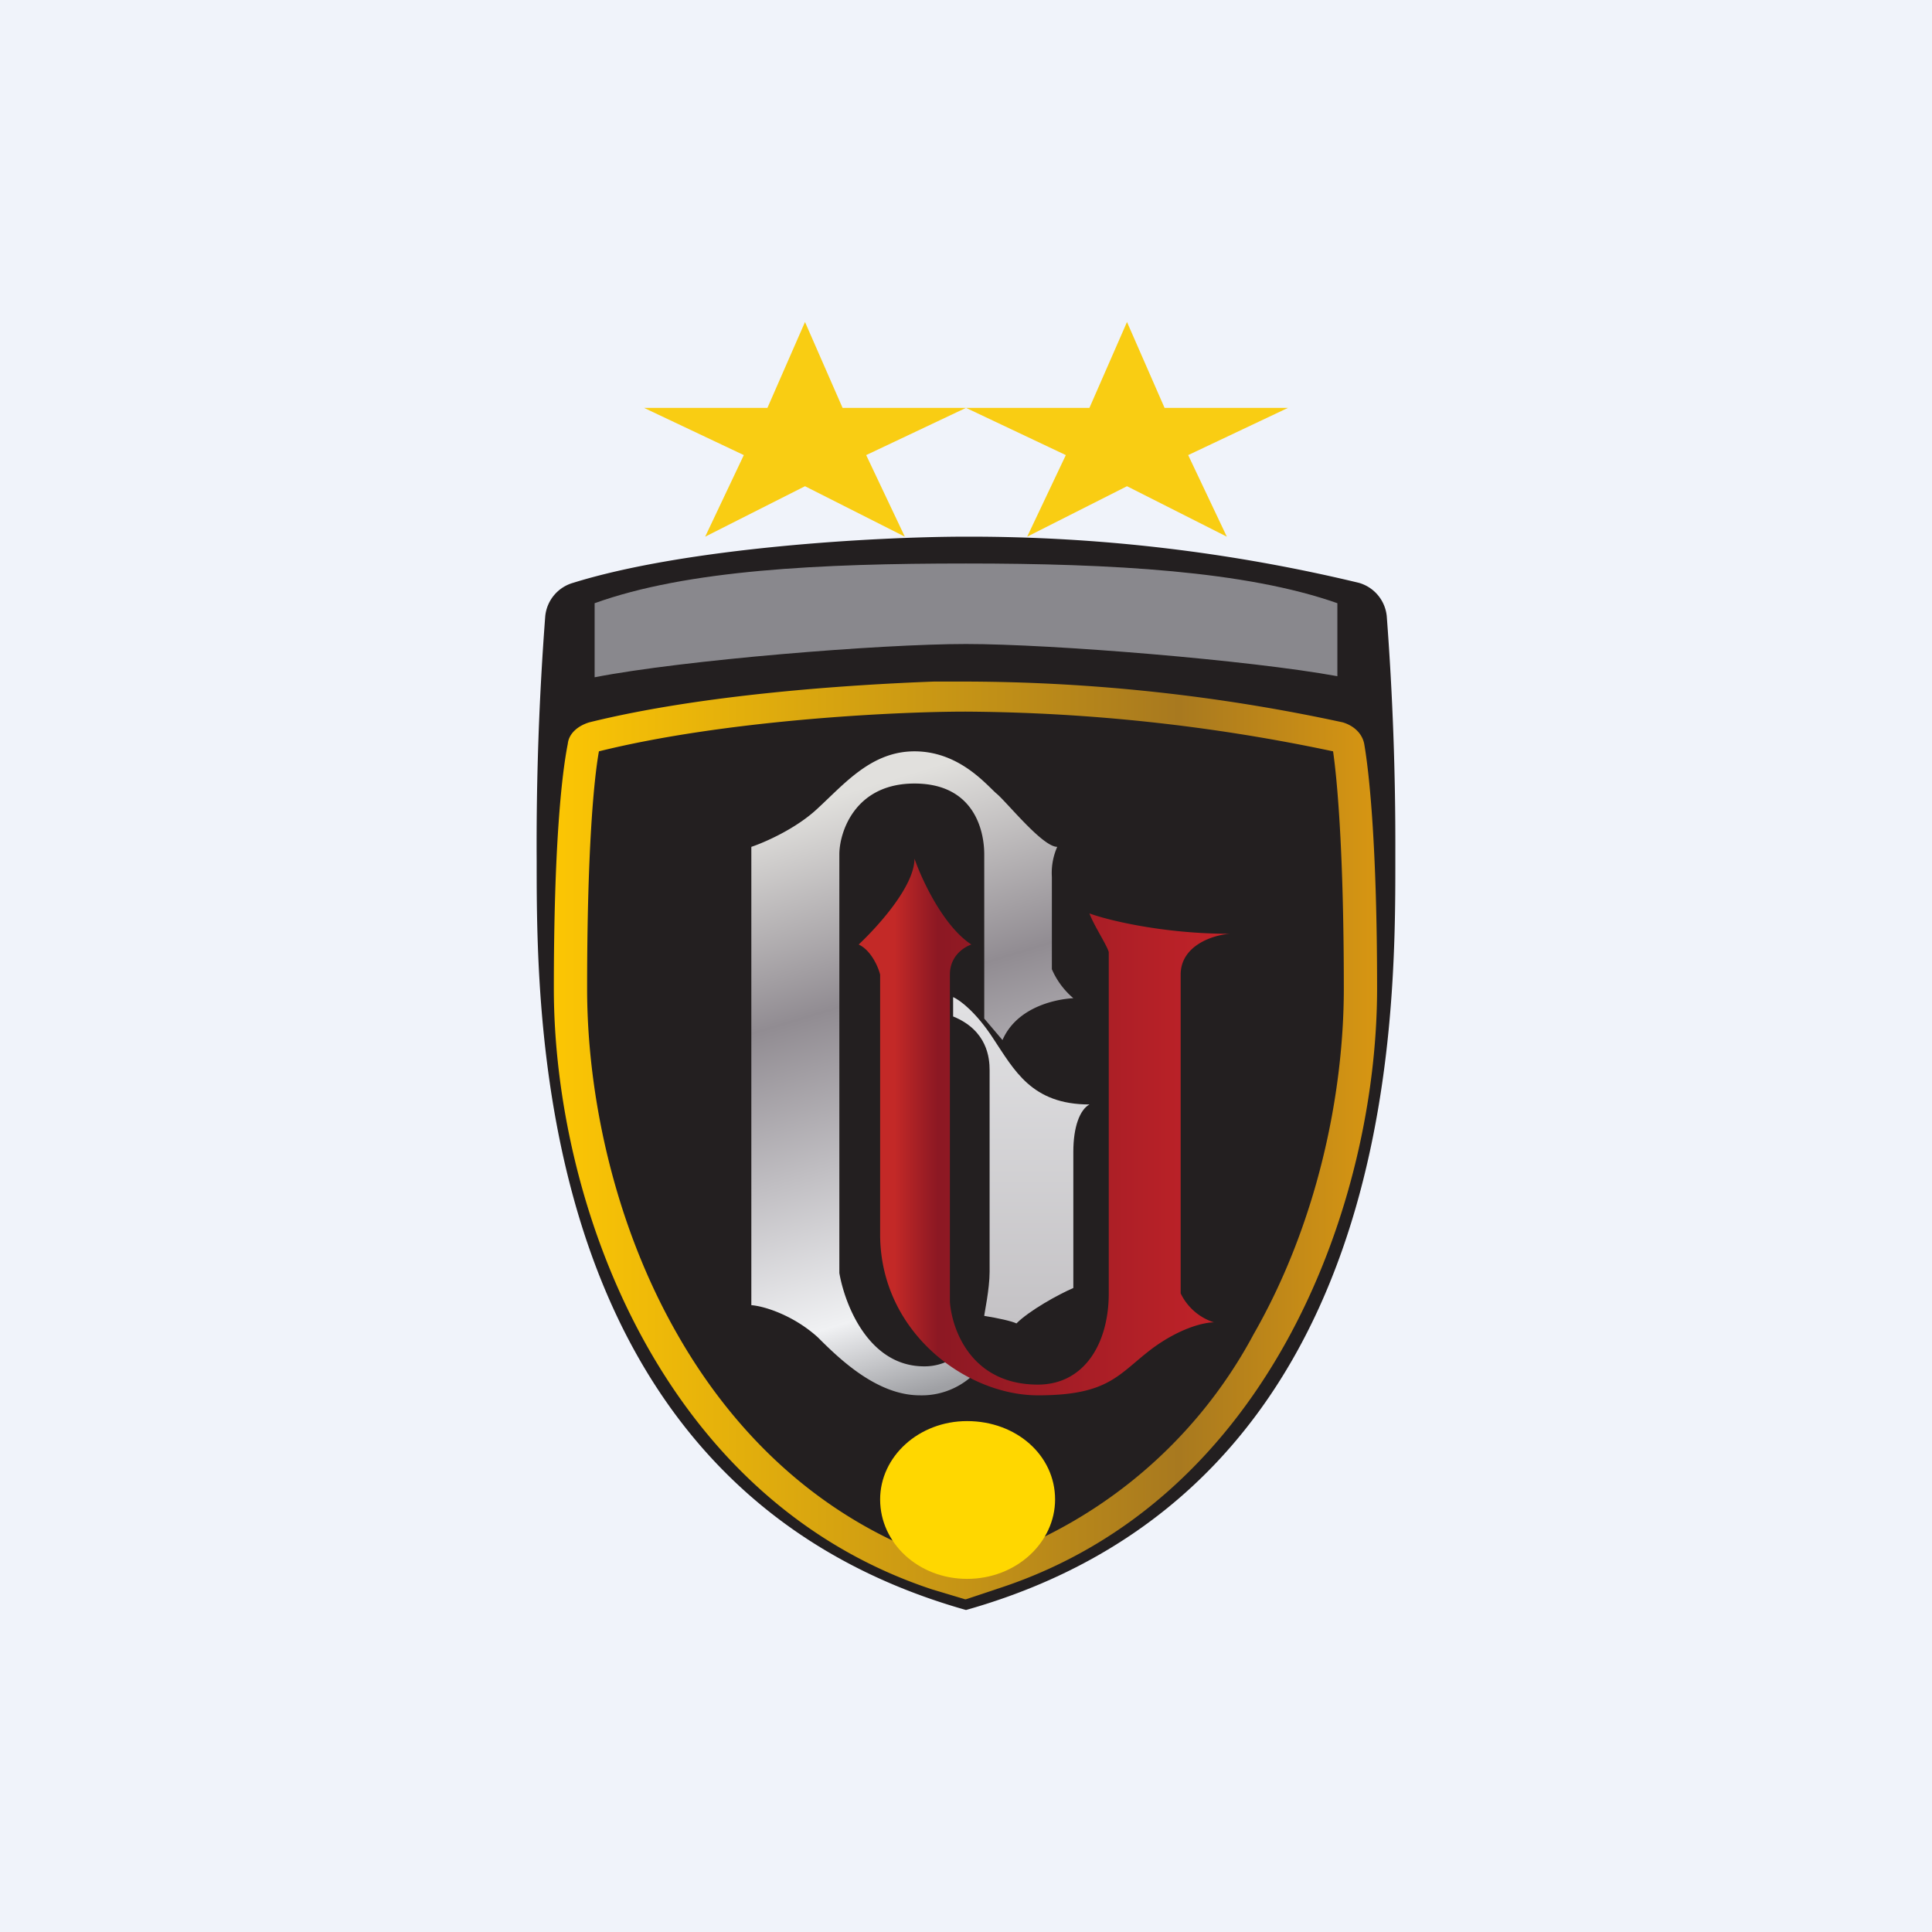<!-- by TradingView --><svg width="18" height="18" viewBox="0 0 18 18" xmlns="http://www.w3.org/2000/svg"><path fill="#F0F3FA" d="M0 0h18v18H0z"/><path d="m7.5 3 .35.8H9l-.93.44.36.76-.93-.47-.93.47.36-.76L6 3.8h1.15L7.5 3ZM10.5 3l.35.8H12l-.93.44.36.76-.93-.47-.93.47.36-.76L9 3.8h1.15l.35-.8Z" fill="#F9CD13"/><path d="M9 5c-.83 0-2.6.1-3.66.43a.36.36 0 0 0-.26.31A27.97 27.97 0 0 0 5 8.02C5 9.55 5 13.87 9 15c4-1.13 4-5.45 4-6.98v-.08a28 28 0 0 0-.08-2.2.36.36 0 0 0-.26-.31A15.51 15.51 0 0 0 9 5Z" fill="#231F20"/><path d="m9.17 9.49.17.2c.13-.3.48-.38.66-.39a.74.74 0 0 1-.2-.27v-.86a.6.6 0 0 1 .05-.28c-.14 0-.48-.43-.57-.5-.1-.09-.35-.39-.76-.39-.4 0-.65.3-.9.53-.2.19-.5.32-.62.36v4.27c.13.01.4.1.62.3.2.2.55.54.95.54a.7.7 0 0 0 .57-.27l-.2-.12a.5.5 0 0 1-.33.12c-.52 0-.74-.58-.79-.87v-3.9c0-.2.14-.66.7-.66.55 0 .65.43.65.66v1.53Z" fill="url(#a)"/><path d="M11.46 8.7c-.63 0-1.15-.13-1.31-.19.04.11.16.29.18.36v3.18c0 .47-.23.85-.66.85-.62 0-.8-.51-.82-.77V9.08c0-.18.14-.26.2-.28-.26-.17-.46-.6-.53-.8 0 .26-.35.64-.52.8.11.05.18.2.2.28v2.42c0 .91.8 1.5 1.47 1.5.67 0 .75-.2 1.07-.44.26-.19.48-.24.57-.24a.52.52 0 0 1-.31-.27V9.08c0-.27.3-.37.46-.38Z" fill="url(#b)"/><path d="M10 10.73c0-.23.06-.39.15-.44-.54 0-.7-.32-.9-.62-.15-.23-.3-.35-.37-.38v.18c.32.13.34.39.34.5v1.88c0 .16-.05.39-.05.41.13.02.26.05.3.07.12-.12.39-.27.53-.33v-1.27Z" fill="url(#c)"/><path fill-rule="evenodd" d="M9.3 14.8c2.55-.83 3.53-3.62 3.53-5.59 0-1.3-.07-1.99-.12-2.28-.02-.1-.1-.17-.2-.2A16.77 16.77 0 0 0 9 6.35h-.3c-.8.03-2.16.12-3.21.38-.1.03-.19.1-.2.2-.06.3-.13.98-.13 2.28 0 1.97.98 4.76 3.53 5.6l.3.09H9l.3-.1Zm-.3-.2a4.43 4.43 0 0 0 2.68-2.17c.59-1.03.84-2.23.84-3.22 0-1.26-.06-1.93-.1-2.21A16.96 16.96 0 0 0 9 6.63c-.68 0-2.25.08-3.42.37-.05.28-.11.95-.11 2.21 0 .99.25 2.19.84 3.22.57 1 1.45 1.83 2.69 2.18Z" fill="url(#d)"/><path d="M9.83 13.97c0 .4-.36.74-.82.74-.45 0-.81-.33-.81-.74 0-.4.36-.73.81-.73.46 0 .82.32.82.73Z" fill="gold"/><path d="M5.54 5.62v.69C6.36 6.15 8.2 6 9 6c.8 0 2.64.15 3.46.3v-.68c-.85-.3-2.1-.37-3.46-.37-1.36 0-2.6.06-3.46.37Z" fill="#F0F3FA" fill-opacity=".5"/><defs><linearGradient id="a" x1="7.31" y1="7.56" x2="8.93" y2="12.88" gradientUnits="userSpaceOnUse"><stop stop-color="#E1E0DD"/><stop offset=".34" stop-color="#918C92"/><stop offset=".85" stop-color="#F0F1F3"/><stop offset="1" stop-color="#9FA0A4"/></linearGradient><linearGradient id="b" x1="11.67" y1="10.5" x2="8" y2="10.5" gradientUnits="userSpaceOnUse"><stop stop-color="#C72429"/><stop offset=".8" stop-color="#8C1823"/><stop offset=".91" stop-color="#C32927"/></linearGradient><linearGradient id="c" x1="9.69" y1="9.29" x2="9.69" y2="12.33" gradientUnits="userSpaceOnUse"><stop stop-color="#E1E1E3"/><stop offset="1" stop-color="#C4C2C5"/></linearGradient><linearGradient id="d" x1="12.83" y1="10.63" x2="5.16" y2="10.63" gradientUnits="userSpaceOnUse"><stop stop-color="#D79612"/><stop offset=".24" stop-color="#A8791F"/><stop offset="1" stop-color="#FCC604"/></linearGradient></defs></svg>